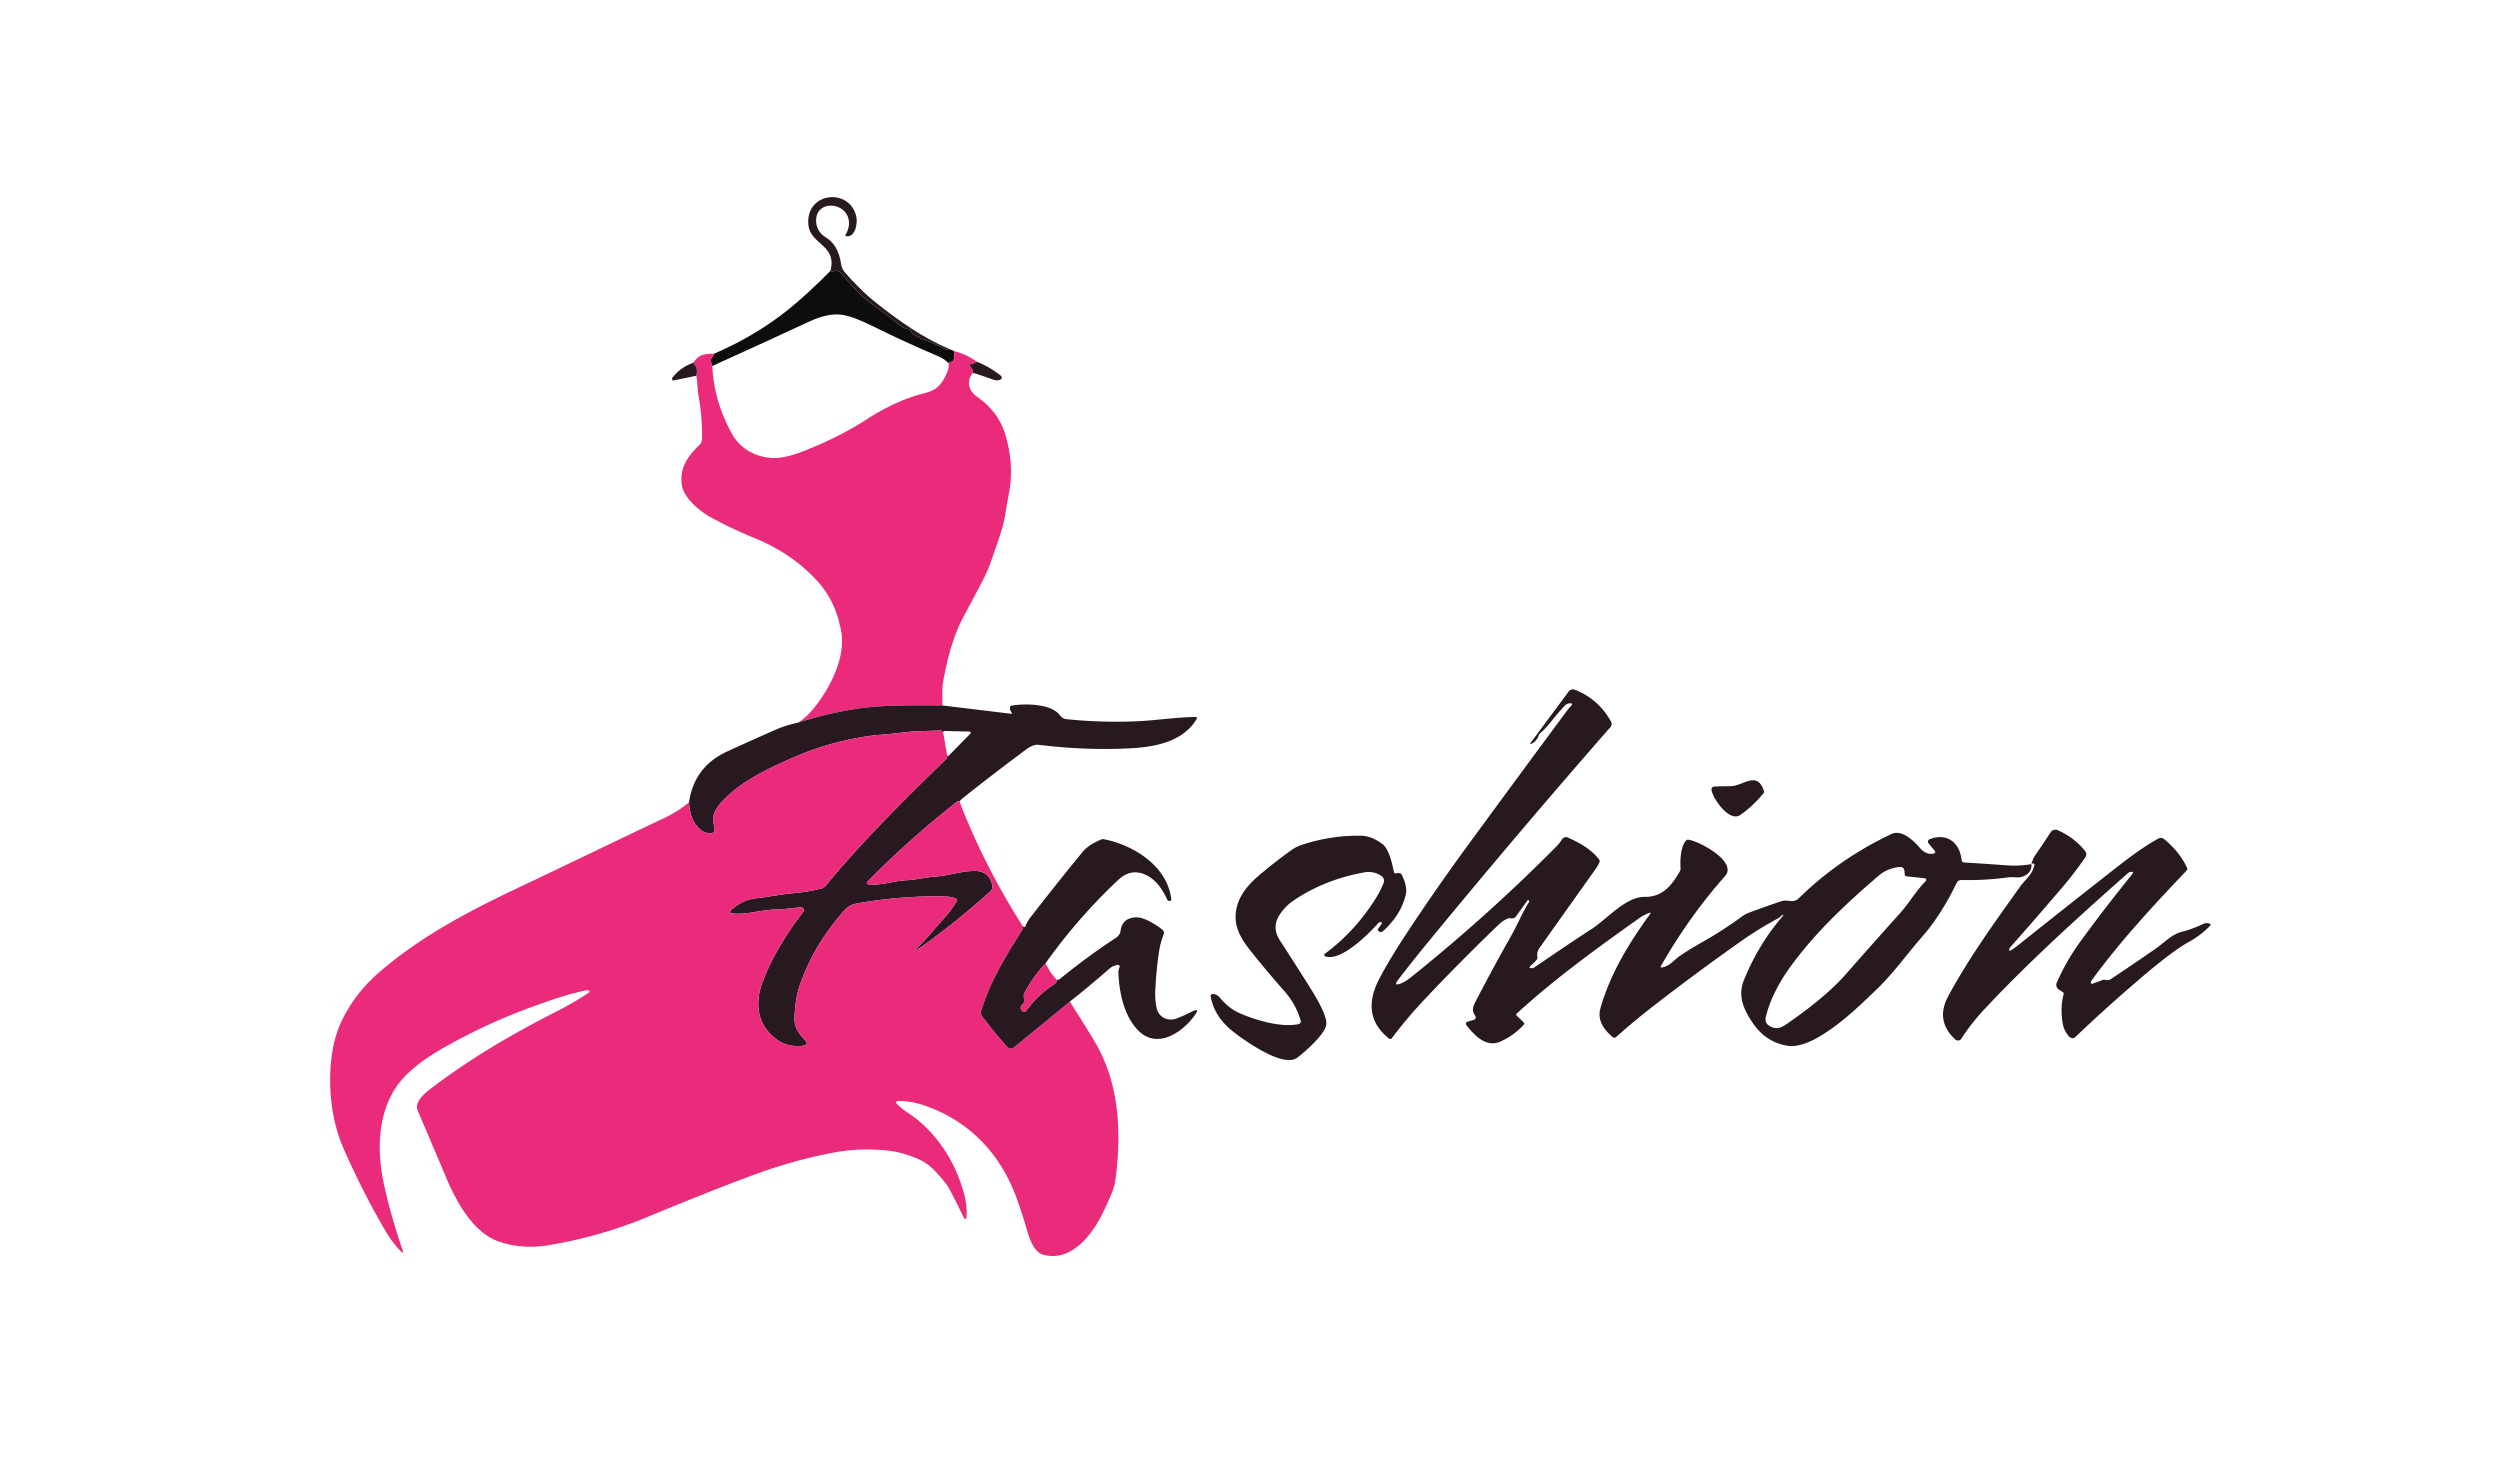 <?xml version="1.0" encoding="UTF-8" standalone="no"?>
<!DOCTYPE svg PUBLIC "-//W3C//DTD SVG 1.1//EN" "http://www.w3.org/Graphics/SVG/1.1/DTD/svg11.dtd">
<svg xmlns="http://www.w3.org/2000/svg" version="1.1" viewBox="0.00 0.00 939.00 556.00">
<g stroke-width="0.00" fill="none" stroke-linecap="butt">
<path stroke="#1b1316" vector-effect="non-scaling-stroke" d="
  M 356.54 131.07
  Q 356.53 131.36 356.02 131.41
  Q 355.66 131.44 355.34 131.27
  Q 350.93 128.89 346.77 127.46
  Q 344.78 126.77 343.02 125.47
  Q 342.42 125.02 342.15 124.33
  Q 341.85 123.56 341.05 123.60
  Q 340.54 123.62 340.09 123.40
  Q 338.07 122.40 336.50 121.01
  Q 334.99 119.66 333.25 118.42
  Q 329.76 115.93 326.29 113.28
  C 322.28 110.23 319.27 106.61 316.03 102.73
  Q 314.65 101.08 312.82 102.03
  Q 312.36 102.26 312.17 101.78
  Q 312.04 101.49 312.09 100.92"
/>
<path stroke="#7c1c44" vector-effect="non-scaling-stroke" d="
  M 358.47 131.92
  Q 358.60 133.76 358.17 135.24
  Q 358.03 135.72 357.54 135.81
  Q 356.68 135.96 356.25 136.40"
/>
<path stroke="#7c1c44" vector-effect="non-scaling-stroke" d="
  M 267.53 137.47
  Q 266.61 135.29 267.36 134.36
  Q 267.99 133.58 268.22 132.86"
/>
<path stroke="#89224e" vector-effect="non-scaling-stroke" d="
  M 366.82 135.85
  Q 365.81 136.56 364.69 136.77
  A 0.53 0.53 0.0 0 0 364.43 137.69
  Q 365.63 138.77 365.41 140.03"
/>
<path stroke="#89224e" vector-effect="non-scaling-stroke" d="
  M 354.00 264.97
  Q 337.33 264.77 329.10 265.40
  Q 315.85 266.40 299.76 271.42"
/>
<path stroke="#89224e" vector-effect="non-scaling-stroke" d="
  M 261.53 141.12
  Q 262.35 138.01 260.28 136.28"
/>
<path stroke="#89224e" vector-effect="non-scaling-stroke" d="
  M 360.44 301.04
  Q 359.81 300.86 359.40 301.18
  Q 341.35 315.34 325.75 331.21
  A 0.55 0.55 0.0 0 0 326.08 332.14
  C 331.11 332.68 335.58 330.85 340.50 330.61
  C 344.29 330.41 347.85 329.48 351.61 329.22
  C 356.66 328.86 361.23 327.08 366.27 327.13
  Q 371.44 327.18 372.67 332.34
  Q 373.03 333.84 371.88 334.87
  Q 357.87 347.47 344.42 356.79
  Q 344.32 356.86 344.25 356.75
  L 344.12 356.52
  Q 344.06 356.41 344.07 356.40
  Q 348.14 352.49 351.46 348.41
  Q 351.54 348.31 355.39 343.96
  Q 357.70 341.35 359.40 338.29
  Q 359.68 337.78 359.15 337.56
  Q 357.39 336.81 355.35 336.75
  Q 339.25 336.29 322.05 339.31
  Q 319.09 339.83 317.34 341.76
  Q 306.04 354.23 300.61 369.46
  Q 298.58 375.16 298.42 382.57
  C 298.34 386.25 300.30 388.58 302.74 391.00
  A 1.01 1.01 0.0 0 1 302.19 392.71
  Q 296.11 393.64 291.63 390.35
  C 284.68 385.25 283.40 377.24 286.19 369.50
  Q 290.84 356.62 301.73 342.43
  A 0.97 0.96 46.8 0 0 301.76 341.30
  Q 301.32 340.65 300.53 340.76
  Q 295.83 341.45 290.72 341.64
  C 285.28 341.85 280.37 343.73 274.85 343.06
  A 0.67 0.66 -62.9 0 1 274.48 341.91
  Q 278.81 337.92 284.23 337.36
  C 288.85 336.88 293.41 335.86 298.03 335.48
  Q 303.25 335.05 308.73 333.67
  A 2.24 2.20 12.2 0 0 309.90 332.93
  C 323.82 316.11 338.84 301.14 355.22 285.24
  Q 355.72 284.75 355.77 283.77"
/>
<path stroke="#89224e" vector-effect="non-scaling-stroke" d="
  M 354.22 274.95
  Q 353.85 274.38 353.12 274.40
  Q 349.25 274.50 345.38 274.63
  C 340.54 274.79 335.85 275.62 331.02 275.96
  Q 328.07 276.16 324.78 276.69
  Q 311.08 278.88 298.89 284.13
  C 289.42 288.22 278.84 293.09 271.70 300.51
  C 270.00 302.28 267.43 305.60 267.86 308.25
  Q 268.10 309.71 268.35 311.13
  Q 268.68 312.98 266.81 312.96
  Q 264.71 312.93 263.27 311.76
  Q 259.14 308.41 258.80 301.37"
/>
<path stroke="#89224e" vector-effect="non-scaling-stroke" d="
  M 384.27 348.01
  Q 384.28 348.83 383.88 349.47
  C 378.07 358.62 372.35 367.88 368.86 378.64
  C 368.52 379.68 368.04 380.48 368.80 381.52
  Q 373.34 387.70 378.30 393.18
  Q 379.49 394.49 380.87 393.37
  L 401.84 376.21"
/>
<path stroke="#89224e" vector-effect="non-scaling-stroke" d="
  M 392.71 361.81
  Q 388.10 366.78 384.76 372.97
  A 2.03 1.99 58.0 0 0 384.53 374.02
  L 384.64 375.95
  Q 384.68 376.69 384.14 377.19
  Q 382.77 378.43 383.86 379.63
  A 1.08 1.08 0.0 0 0 385.53 379.54
  Q 389.89 373.56 395.98 369.67
  C 396.66 369.23 396.86 368.77 396.94 368.01"
/>
</g>
<path fill="#281820" d="
  M 356.54 131.07
  Q 356.53 131.36 356.02 131.41
  Q 355.66 131.44 355.34 131.27
  Q 350.93 128.89 346.77 127.46
  Q 344.78 126.77 343.02 125.47
  Q 342.42 125.02 342.15 124.33
  Q 341.85 123.56 341.05 123.60
  Q 340.54 123.62 340.09 123.40
  Q 338.07 122.40 336.50 121.01
  Q 334.99 119.66 333.25 118.42
  Q 329.76 115.93 326.29 113.28
  C 322.28 110.23 319.27 106.61 316.03 102.73
  Q 314.65 101.08 312.82 102.03
  Q 312.36 102.26 312.17 101.78
  Q 312.04 101.49 312.09 100.92
  C 313.98 92.03 304.39 91.66 303.64 84.59
  C 302.31 72.09 319.25 70.28 321.65 81.45
  C 322.13 83.67 321.41 88.92 318.06 88.76
  Q 317.25 88.72 317.67 88.02
  C 319.98 84.17 319.02 79.50 314.76 77.76
  C 311.38 76.38 307.25 77.70 306.62 81.63
  C 306.13 84.62 307.48 87.57 310.08 89.11
  Q 314.87 91.95 315.90 99.09
  Q 316.16 100.92 317.23 102.17
  C 320.97 106.53 325.10 110.63 329.80 114.32
  C 337.96 120.74 346.95 127.06 356.54 131.07
  Z"
/>
<path fill="#0d0d0c" d="
  M 312.09 100.92
  Q 312.04 101.49 312.17 101.78
  Q 312.36 102.26 312.82 102.03
  Q 314.65 101.08 316.03 102.73
  C 319.27 106.61 322.28 110.23 326.29 113.28
  Q 329.76 115.93 333.25 118.42
  Q 334.99 119.66 336.50 121.01
  Q 338.07 122.40 340.09 123.40
  Q 340.54 123.62 341.05 123.60
  Q 341.85 123.56 342.15 124.33
  Q 342.42 125.02 343.02 125.47
  Q 344.78 126.77 346.77 127.46
  Q 350.93 128.89 355.34 131.27
  Q 355.66 131.44 356.02 131.41
  Q 356.53 131.36 356.54 131.07
  L 358.47 131.92
  Q 358.60 133.76 358.17 135.24
  Q 358.03 135.72 357.54 135.81
  Q 356.68 135.96 356.25 136.40
  Q 354.81 134.85 352.59 133.90
  Q 339.57 128.34 327.21 122.23
  Q 320.27 118.79 316.11 118.23
  Q 310.97 117.52 304.00 120.76
  Q 286.25 129.01 267.53 137.47
  Q 266.61 135.29 267.36 134.36
  Q 267.99 133.58 268.22 132.86
  Q 283.99 126.05 296.33 116.07
  Q 303.30 110.44 311.74 101.90
  Q 312.00 101.63 312.05 101.25
  L 312.09 100.92
  Z"
/>
<path fill="#ea2b7b" d="
  M 358.47 131.92
  Q 363.00 133.01 366.82 135.85
  Q 365.81 136.56 364.69 136.77
  A 0.53 0.53 0.0 0 0 364.43 137.69
  Q 365.63 138.77 365.41 140.03
  C 362.84 143.21 363.81 146.77 366.91 148.96
  C 372.07 152.59 375.68 156.97 377.57 163.18
  Q 380.99 174.45 378.97 185.24
  Q 378.21 189.27 377.55 193.29
  C 376.58 199.14 374.28 204.71 372.41 210.35
  Q 371.14 214.16 368.99 218.28
  Q 365.62 224.73 362.23 230.99
  C 357.96 238.85 355.71 247.64 354.17 256.49
  Q 353.82 258.53 354.00 264.97
  Q 337.33 264.77 329.10 265.40
  Q 315.85 266.40 299.76 271.42
  Q 302.66 269.60 305.26 266.50
  C 311.38 259.22 317.62 247.30 316.02 237.63
  Q 314.12 226.13 307.13 218.40
  Q 297.69 207.96 283.57 202.17
  Q 274.74 198.56 266.82 194.21
  C 262.76 191.98 256.88 187.10 256.12 182.26
  C 255.12 175.90 258.24 171.43 262.59 167.24
  Q 263.72 166.16 263.72 164.42
  Q 263.75 156.11 262.36 148.61
  C 261.90 146.14 262.01 143.65 261.53 141.12
  Q 262.35 138.01 260.28 136.28
  C 261.61 134.76 262.49 133.51 264.60 133.15
  Q 266.34 132.84 268.22 132.86
  Q 267.99 133.58 267.36 134.36
  Q 266.61 135.29 267.53 137.47
  Q 268.15 150.76 274.96 163.01
  C 278.16 168.77 284.27 171.95 290.76 172.03
  Q 295.28 172.08 302.70 169.10
  Q 315.75 163.87 325.67 157.42
  C 332.29 153.13 339.56 149.62 347.05 147.73
  C 351.63 146.57 353.32 144.91 355.37 140.70
  Q 356.65 138.10 356.25 136.40
  Q 356.68 135.96 357.54 135.81
  Q 358.03 135.72 358.17 135.24
  Q 358.60 133.76 358.47 131.92
  Z"
/>
<path fill="#281820" d="
  M 366.82 135.85
  Q 371.03 137.44 375.36 140.66
  Q 377.43 142.20 374.93 142.84
  Q 374.19 143.03 372.30 142.33
  Q 368.97 141.10 365.41 140.03
  Q 365.63 138.77 364.43 137.69
  A 0.53 0.53 0.0 0 1 364.69 136.77
  Q 365.81 136.56 366.82 135.85
  Z"
/>
<path fill="#281820" d="
  M 260.28 136.28
  Q 262.35 138.01 261.53 141.12
  L 253.17 142.88
  A 0.62 0.62 0.0 0 1 252.55 141.89
  Q 255.52 138.01 260.28 136.28
  Z"
/>
<path fill="#281820" d="
  M 762.98 324.56
  Q 763.29 328.05 759.47 329.31
  C 757.88 329.83 756.10 329.30 754.43 329.52
  Q 745.57 330.74 736.68 330.53
  A 1.87 1.85 13.6 0 0 734.96 331.57
  C 731.53 338.62 727.23 345.85 722.06 351.72
  C 716.23 358.36 711.23 365.50 704.91 371.57
  C 697.87 378.34 690.71 385.22 682.46 389.86
  C 679.45 391.55 674.95 393.40 671.41 392.80
  Q 663.12 391.42 658.20 384.04
  C 654.80 378.94 652.65 373.95 655.01 368.14
  Q 660.49 354.63 669.69 343.98
  Q 670.08 343.53 669.51 343.72
  Q 669.11 343.85 668.86 344.16
  Q 668.54 344.54 668.10 344.78
  Q 660.20 349.11 654.86 352.87
  Q 637.34 365.18 620.37 378.37
  Q 613.24 383.91 607.02 389.52
  A 0.98 0.97 -46.2 0 1 605.76 389.55
  C 602.56 386.95 599.86 383.22 601.09 378.82
  C 604.75 365.79 612.02 353.94 619.81 343.27
  Q 620.28 342.63 619.53 342.88
  Q 617.56 343.53 615.73 344.84
  C 599.82 356.13 583.92 367.64 569.71 380.68
  Q 569.27 381.08 569.70 381.50
  L 572.24 383.95
  Q 572.73 384.42 572.27 384.92
  Q 568.63 388.94 563.53 391.22
  C 558.18 393.62 553.71 388.80 550.75 385.00
  A 0.78 0.78 0.0 0 1 551.14 383.78
  L 553.56 383.04
  A 1.02 1.02 0.0 0 0 554.08 381.45
  C 552.76 379.68 553.15 378.24 554.14 376.33
  Q 560.93 363.26 567.29 352.04
  Q 568.97 349.06 570.71 345.43
  Q 572.37 341.96 574.31 338.78
  Q 574.54 338.40 574.17 338.17
  L 573.94 338.02
  Q 573.89 337.99 573.85 338.04
  Q 571.54 341.22 569.41 344.19
  Q 568.70 345.17 567.22 344.90
  Q 566.73 344.81 566.27 345.01
  Q 564.45 345.81 562.98 347.22
  Q 548.63 361.00 535.19 375.24
  Q 528.60 382.21 522.75 389.96
  A 0.73 0.73 0.0 0 1 521.71 390.09
  C 513.57 383.60 513.80 375.59 518.29 367.19
  Q 521.84 360.56 526.75 352.99
  Q 537.99 335.70 551.58 317.15
  Q 569.04 293.30 588.54 266.97
  Q 589.20 266.08 589.92 265.33
  Q 591.25 263.94 589.34 264.20
  Q 588.39 264.33 587.71 265.07
  Q 584.82 268.17 582.40 271.27
  Q 580.73 273.41 578.57 275.34
  Q 578.19 275.68 578.00 276.15
  Q 577.11 278.36 575.54 279.19
  Q 574.26 279.87 575.13 278.71
  L 589.22 259.70
  A 1.92 1.92 0.0 0 1 591.45 259.05
  Q 600.22 262.39 605.10 271.00
  A 1.84 1.83 -39.2 0 1 604.88 273.11
  Q 570.83 311.96 536.15 354.15
  Q 530.44 361.10 525.05 368.14
  Q 523.31 370.43 526.01 369.45
  Q 527.80 368.80 530.29 366.80
  Q 559.28 343.50 584.51 318.00
  Q 585.75 316.75 586.72 315.24
  A 1.78 1.77 -61.1 0 1 588.95 314.59
  C 593.31 316.60 597.72 318.97 600.63 322.83
  A 1.06 1.04 -51.4 0 1 600.74 323.91
  Q 600.13 325.22 599.30 326.40
  Q 588.50 341.59 578.28 355.98
  Q 577.11 357.61 577.45 359.56
  A 1.09 1.07 -30.3 0 1 577.22 360.42
  Q 576.28 361.55 575.17 362.50
  Q 573.62 363.82 575.66 363.64
  Q 575.98 363.61 576.98 362.91
  Q 587.47 355.69 598.13 348.72
  C 603.63 345.12 610.71 336.78 617.71 336.87
  C 624.51 336.95 627.76 332.67 630.93 327.33
  Q 631.27 326.76 631.22 326.09
  C 631.01 323.26 631.20 317.91 633.30 315.70
  Q 633.67 315.31 634.21 315.39
  C 638.75 316.14 652.63 323.79 647.94 329.05
  Q 634.77 343.85 623.97 362.58
  Q 623.37 363.62 624.54 363.34
  C 627.44 362.64 628.85 360.44 631.16 358.89
  Q 634.92 356.38 638.93 354.12
  Q 647.11 349.50 654.30 344.23
  Q 655.49 343.35 656.84 342.84
  Q 662.65 340.66 668.87 338.56
  C 671.72 337.60 673.44 339.54 675.72 337.30
  Q 690.69 322.61 710.41 313.26
  C 714.40 311.37 718.99 315.99 721.35 318.74
  A 5.77 5.73 -13.5 0 0 724.44 320.62
  Q 725.29 320.82 726.19 320.62
  Q 727.31 320.36 726.59 319.47
  L 724.36 316.73
  A 0.98 0.98 0.0 0 1 724.77 315.20
  C 731.34 312.68 736.10 316.53 736.78 323.03
  Q 736.87 323.90 737.74 323.95
  Q 745.32 324.40 753.75 325.02
  Q 758.47 325.37 762.98 324.56
  Z
  M 715.40 328.33
  L 715.36 327.50
  Q 715.27 325.39 713.18 325.66
  Q 708.75 326.23 705.65 328.89
  C 693.48 339.32 681.82 350.20 672.37 363.26
  C 668.40 368.75 664.88 375.23 663.26 381.86
  Q 662.71 384.09 664.42 385.20
  C 667.49 387.20 669.42 385.77 671.85 384.08
  Q 685.91 374.32 693.28 365.93
  Q 703.34 354.48 713.77 342.86
  C 717.25 338.99 719.65 334.55 723.32 330.94
  A 0.63 0.63 0.0 0 0 722.95 329.87
  L 716.17 329.15
  Q 715.43 329.07 715.40 328.33
  Z"
/>
<path fill="#281820" d="
  M 360.44 301.04
  Q 359.81 300.86 359.40 301.18
  Q 341.35 315.34 325.75 331.21
  A 0.55 0.55 0.0 0 0 326.08 332.14
  C 331.11 332.68 335.58 330.85 340.50 330.61
  C 344.29 330.41 347.85 329.48 351.61 329.22
  C 356.66 328.86 361.23 327.08 366.27 327.13
  Q 371.44 327.18 372.67 332.34
  Q 373.03 333.84 371.88 334.87
  Q 357.87 347.47 344.42 356.79
  Q 344.32 356.86 344.25 356.75
  L 344.12 356.52
  Q 344.06 356.41 344.07 356.40
  Q 348.14 352.49 351.46 348.41
  Q 351.54 348.31 355.39 343.96
  Q 357.70 341.35 359.40 338.29
  Q 359.68 337.78 359.15 337.56
  Q 357.39 336.81 355.35 336.75
  Q 339.25 336.29 322.05 339.31
  Q 319.09 339.83 317.34 341.76
  Q 306.04 354.23 300.61 369.46
  Q 298.58 375.16 298.42 382.57
  C 298.34 386.25 300.30 388.58 302.74 391.00
  A 1.01 1.01 0.0 0 1 302.19 392.71
  Q 296.11 393.64 291.63 390.35
  C 284.68 385.25 283.40 377.24 286.19 369.50
  Q 290.84 356.62 301.73 342.43
  A 0.97 0.96 46.8 0 0 301.76 341.30
  Q 301.32 340.65 300.53 340.76
  Q 295.83 341.45 290.72 341.64
  C 285.28 341.85 280.37 343.73 274.85 343.06
  A 0.67 0.66 -62.9 0 1 274.48 341.91
  Q 278.81 337.92 284.23 337.36
  C 288.85 336.88 293.41 335.86 298.03 335.48
  Q 303.25 335.05 308.73 333.67
  A 2.24 2.20 12.2 0 0 309.90 332.93
  C 323.82 316.11 338.84 301.14 355.22 285.24
  Q 355.72 284.75 355.77 283.77
  Q 355.88 283.82 355.98 283.93
  Q 356.11 284.08 356.25 283.93
  L 364.19 275.84
  Q 365.22 274.79 363.75 274.76
  Q 359.22 274.67 355.00 274.57
  Q 354.62 274.56 354.22 274.95
  Q 353.85 274.38 353.12 274.40
  Q 349.25 274.50 345.38 274.63
  C 340.54 274.79 335.85 275.62 331.02 275.96
  Q 328.07 276.16 324.78 276.69
  Q 311.08 278.88 298.89 284.13
  C 289.42 288.22 278.84 293.09 271.70 300.51
  C 270.00 302.28 267.43 305.60 267.86 308.25
  Q 268.10 309.71 268.35 311.13
  Q 268.68 312.98 266.81 312.96
  Q 264.71 312.93 263.27 311.76
  Q 259.14 308.41 258.80 301.37
  Q 260.68 287.96 273.18 282.23
  Q 282.32 278.04 291.48 274.02
  Q 295.02 272.47 299.76 271.42
  Q 315.85 266.40 329.10 265.40
  Q 337.33 264.77 354.00 264.97
  L 379.74 268.09
  Q 380.36 268.16 379.98 267.68
  Q 379.31 266.81 379.32 265.78
  Q 379.32 265.16 379.93 265.05
  C 384.88 264.16 394.94 264.26 398.13 268.70
  A 3.46 3.43 -14.7 0 0 400.58 270.12
  Q 413.10 271.42 426.13 270.95
  C 433.61 270.68 441.44 269.39 449.12 269.30
  A 0.45 0.45 0.0 0 1 449.51 269.97
  C 444.60 278.38 434.26 280.49 425.41 281.01
  Q 408.40 282.00 390.06 279.75
  Q 388.08 279.51 385.34 281.55
  Q 372.67 290.98 361.43 299.93
  Q 360.91 300.35 360.44 301.04
  Z"
/>
<path fill="#ea2b7b" d="
  M 354.22 274.95
  L 355.77 283.77
  Q 355.72 284.75 355.22 285.24
  C 338.84 301.14 323.82 316.11 309.90 332.93
  A 2.24 2.20 12.2 0 1 308.73 333.67
  Q 303.25 335.05 298.03 335.48
  C 293.41 335.86 288.85 336.88 284.23 337.36
  Q 278.81 337.92 274.48 341.91
  A 0.67 0.66 -62.9 0 0 274.85 343.06
  C 280.37 343.73 285.28 341.85 290.72 341.64
  Q 295.83 341.45 300.53 340.76
  Q 301.32 340.65 301.76 341.30
  A 0.97 0.96 46.8 0 1 301.73 342.43
  Q 290.84 356.62 286.19 369.50
  C 283.40 377.24 284.68 385.25 291.63 390.35
  Q 296.11 393.64 302.19 392.71
  A 1.01 1.01 0.0 0 0 302.74 391.00
  C 300.30 388.58 298.34 386.25 298.42 382.57
  Q 298.58 375.16 300.61 369.46
  Q 306.04 354.23 317.34 341.76
  Q 319.09 339.83 322.05 339.31
  Q 339.25 336.29 355.35 336.75
  Q 357.39 336.81 359.15 337.56
  Q 359.68 337.78 359.40 338.29
  Q 357.70 341.35 355.39 343.96
  Q 351.54 348.31 351.46 348.41
  Q 348.14 352.49 344.07 356.40
  Q 344.06 356.41 344.12 356.52
  L 344.25 356.75
  Q 344.32 356.86 344.42 356.79
  Q 357.87 347.47 371.88 334.87
  Q 373.03 333.84 372.67 332.34
  Q 371.44 327.18 366.27 327.13
  C 361.23 327.08 356.66 328.86 351.61 329.22
  C 347.85 329.48 344.29 330.41 340.50 330.61
  C 335.58 330.85 331.11 332.68 326.08 332.14
  A 0.55 0.55 0.0 0 1 325.75 331.21
  Q 341.35 315.34 359.40 301.18
  Q 359.81 300.86 360.44 301.04
  Q 361.87 305.00 363.54 308.90
  Q 372.00 328.65 383.48 346.82
  Q 383.86 347.43 384.27 348.01
  Q 384.28 348.83 383.88 349.47
  C 378.07 358.62 372.35 367.88 368.86 378.64
  C 368.52 379.68 368.04 380.48 368.80 381.52
  Q 373.34 387.70 378.30 393.18
  Q 379.49 394.49 380.87 393.37
  L 401.84 376.21
  Q 409.81 388.77 411.94 392.57
  C 420.49 407.83 421.35 426.09 418.83 443.97
  Q 418.40 447.05 414.27 455.45
  C 410.11 463.93 402.51 473.85 392.19 471.38
  C 388.50 470.49 386.84 465.81 385.85 462.40
  Q 384.13 456.46 382.06 450.62
  C 376.09 433.78 364.48 421.28 347.57 415.34
  Q 342.53 413.57 337.89 413.52
  Q 335.61 413.50 337.28 415.06
  Q 338.96 416.61 340.67 417.73
  C 351.52 424.80 358.84 436.17 362.12 448.45
  Q 363.16 452.35 363.06 456.28
  Q 362.98 459.38 361.64 456.58
  Q 359.16 451.41 356.43 446.32
  Q 355.37 444.33 351.41 440.07
  Q 348.51 436.97 345.26 435.50
  Q 339.24 432.78 333.50 432.17
  Q 323.23 431.07 313.66 432.81
  Q 298.37 435.60 282.31 441.57
  Q 265.55 447.80 243.53 456.95
  Q 225.21 464.57 205.77 467.73
  Q 195.76 469.36 187.06 466.20
  C 177.76 462.82 171.54 451.72 167.62 442.40
  Q 162.29 429.74 156.90 417.16
  C 155.63 414.19 158.87 411.15 161.59 409.06
  C 176.81 397.39 192.49 388.35 208.95 379.95
  Q 215.78 376.47 221.25 372.76
  A 0.41 0.41 0.0 0 0 221.16 372.03
  Q 220.73 371.87 220.27 371.96
  C 213.21 373.39 207.65 375.37 200.64 377.89
  Q 182.45 384.44 165.83 394.00
  Q 158.46 398.24 153.28 403.07
  C 141.76 413.83 141.08 430.87 144.32 445.35
  Q 146.94 457.09 151.13 469.32
  Q 151.85 471.44 150.33 469.80
  Q 147.22 466.44 144.98 462.65
  Q 136.60 448.49 129.26 431.89
  Q 123.59 419.08 124.05 403.35
  Q 124.39 391.63 128.41 383.30
  Q 133.38 372.99 142.54 365.09
  C 158.27 351.54 176.07 342.21 195.99 332.80
  C 213.86 324.35 231.84 315.57 249.51 307.25
  Q 254.37 304.97 258.80 301.37
  Q 259.14 308.41 263.27 311.76
  Q 264.71 312.93 266.81 312.96
  Q 268.68 312.98 268.35 311.13
  Q 268.10 309.71 267.86 308.25
  C 267.43 305.60 270.00 302.28 271.70 300.51
  C 278.84 293.09 289.42 288.22 298.89 284.13
  Q 311.08 278.88 324.78 276.69
  Q 328.07 276.16 331.02 275.96
  C 335.85 275.62 340.54 274.79 345.38 274.63
  Q 349.25 274.50 353.12 274.40
  Q 353.85 274.38 354.22 274.95
  Z"
/>
<path fill="#281820" d="
  M 653.68 306.10
  C 649.59 308.93 643.58 300.26 642.89 296.99
  Q 642.57 295.47 644.13 295.41
  Q 647.26 295.29 650.07 295.30
  C 654.45 295.31 660.04 289.28 662.51 297.01
  Q 662.69 297.58 662.31 298.05
  Q 658.25 302.94 653.68 306.10
  Z"
/>
<path fill="#281820" d="
  M 762.98 324.56
  Q 763.64 322.34 764.42 321.22
  Q 767.41 316.95 770.16 312.66
  A 2.20 2.19 28.1 0 1 772.90 311.83
  Q 778.99 314.49 783.10 319.56
  Q 784.10 320.80 783.20 322.10
  Q 779.05 328.08 774.45 333.47
  Q 764.63 344.97 755.04 355.82
  Q 754.71 356.19 754.65 356.68
  Q 754.56 357.39 755.17 357.01
  Q 756.69 356.08 757.82 355.18
  Q 774.56 341.80 789.91 329.78
  C 796.18 324.87 803.41 318.97 810.65 314.98
  Q 811.82 314.34 812.92 315.24
  Q 818.63 319.92 821.44 325.91
  Q 821.73 326.51 821.27 327.00
  C 808.48 340.44 796.23 353.68 785.60 368.27
  Q 785.36 368.59 785.32 368.99
  A 0.49 0.49 0.0 0 0 785.98 369.49
  L 789.86 368.06
  Q 790.33 367.89 790.81 368.04
  Q 791.90 368.37 792.88 367.72
  Q 801.43 362.02 809.34 356.55
  C 812.65 354.26 815.78 350.88 819.54 349.96
  Q 823.31 349.04 827.32 347.12
  Q 828.65 346.48 829.97 346.92
  A 0.45 0.44 30.7 0 1 830.16 347.64
  Q 826.83 351.17 822.12 353.79
  Q 816.16 357.11 805.45 366.19
  Q 791.95 377.63 779.52 389.48
  A 1.61 1.61 0.0 0 1 777.22 389.39
  Q 775.24 387.22 774.77 384.51
  Q 773.75 378.50 775.08 373.48
  Q 775.23 372.91 774.74 372.60
  L 773.31 371.69
  A 2.09 2.09 0.0 0 1 772.52 369.09
  Q 776.11 360.88 781.50 353.48
  Q 790.73 340.83 800.79 328.44
  Q 801.75 327.26 800.24 327.50
  Q 799.65 327.60 799.21 327.99
  C 780.39 344.63 762.09 361.18 745.43 378.97
  Q 740.36 384.39 736.67 390.14
  A 1.50 1.50 0.0 0 1 734.40 390.43
  Q 726.78 383.38 731.77 374.14
  C 739.57 359.70 749.15 346.49 758.73 333.05
  C 760.62 330.39 763.39 328.48 764.12 324.93
  Q 764.20 324.55 763.84 324.38
  Q 763.52 324.22 762.98 324.56
  Z"
/>
<path fill="#281820" d="
  M 518.57 346.38
  Q 517.95 346.37 517.55 346.84
  C 513.73 351.21 503.45 361.27 497.75 359.19
  A 0.56 0.55 -52.7 0 1 497.62 358.22
  Q 508.84 350.00 516.72 337.45
  Q 518.58 334.49 519.70 331.57
  A 2.12 2.11 -61.7 0 0 518.96 329.09
  Q 516.02 327.01 512.30 327.69
  Q 497.58 330.36 486.04 338.11
  Q 482.54 340.47 480.43 343.91
  Q 477.63 348.45 480.78 353.29
  Q 486.78 362.53 492.43 371.56
  C 494.39 374.70 498.72 381.85 498.14 385.00
  C 497.44 388.73 490.01 395.17 487.26 397.26
  C 481.99 401.28 467.23 390.72 462.88 387.24
  Q 456.14 381.84 454.74 374.35
  A 0.85 0.84 -2.2 0 1 455.67 373.35
  Q 457.16 373.52 458.17 374.71
  C 460.43 377.38 462.80 379.39 466.09 380.76
  C 472.21 383.33 480.97 385.92 487.50 384.72
  Q 488.87 384.47 488.48 383.13
  Q 486.70 377.11 482.41 372.26
  Q 475.87 364.87 469.96 357.45
  C 467.28 354.09 464.55 350.17 464.16 345.81
  C 463.53 338.69 467.66 333.25 472.76 328.90
  Q 478.60 323.91 485.02 319.32
  Q 486.75 318.08 488.74 317.41
  Q 499.73 313.71 511.25 313.90
  Q 515.03 313.96 519.13 316.93
  C 521.75 318.83 522.91 324.51 523.57 327.57
  Q 523.71 328.19 524.32 328.02
  Q 525.03 327.82 525.81 328.00
  Q 526.27 328.11 526.48 328.53
  Q 528.68 332.95 528.04 335.85
  Q 526.32 343.55 519.45 349.75
  Q 518.71 350.42 517.91 349.81
  L 517.61 349.57
  A 0.42 0.41 36.4 0 1 517.52 349.02
  L 518.91 347.02
  Q 519.35 346.38 518.57 346.38
  Z"
/>
<path fill="#281820" d="
  M 392.71 361.81
  Q 388.10 366.78 384.76 372.97
  A 2.03 1.99 58.0 0 0 384.53 374.02
  L 384.64 375.95
  Q 384.68 376.69 384.14 377.19
  Q 382.77 378.43 383.86 379.63
  A 1.08 1.08 0.0 0 0 385.53 379.54
  Q 389.89 373.56 395.98 369.67
  C 396.66 369.23 396.86 368.77 396.94 368.01
  Q 397.23 368.02 397.55 367.96
  Q 397.83 367.91 398.09 367.70
  Q 408.28 359.37 419.21 352.20
  C 419.96 351.71 420.76 350.74 420.85 349.82
  Q 421.38 344.92 426.45 344.56
  C 429.56 344.33 434.04 347.19 436.55 349.15
  A 1.61 1.61 0.0 0 1 437.06 351.01
  Q 435.86 354.09 435.42 356.90
  Q 434.31 364.11 433.92 371.98
  Q 433.76 375.31 434.37 378.43
  C 435.09 382.11 438.70 383.81 442.05 382.50
  Q 444.86 381.40 447.58 380.01
  Q 450.94 378.29 448.73 381.36
  C 444.25 387.59 434.71 394.43 427.43 386.96
  C 422.20 381.60 420.40 372.92 420.07 365.49
  Q 420.02 364.36 420.49 363.30
  A 0.63 0.63 0.0 0 0 419.82 362.41
  Q 418.02 362.68 416.65 363.87
  Q 409.44 370.18 401.84 376.21
  L 380.87 393.37
  Q 379.49 394.49 378.30 393.18
  Q 373.34 387.70 368.80 381.52
  C 368.04 380.48 368.52 379.68 368.86 378.64
  C 372.35 367.88 378.07 358.62 383.88 349.47
  Q 384.28 348.83 384.27 348.01
  L 384.54 348.14
  Q 384.94 348.34 385.11 347.94
  C 385.58 346.86 386.11 345.77 386.83 344.84
  Q 396.94 331.79 406.67 319.92
  Q 408.72 317.43 413.54 315.33
  Q 414.06 315.10 414.62 315.21
  C 425.82 317.39 438.50 325.34 439.93 337.75
  Q 440.00 338.37 439.38 338.40
  Q 438.64 338.43 438.33 337.75
  Q 435.12 330.62 429.97 328.43
  Q 424.63 326.16 420.00 330.51
  Q 404.79 344.80 392.71 361.81
  Z"
/>
<path fill="#ea2b7b" d="
  M 392.71 361.81
  Q 394.55 365.59 396.94 368.01
  C 396.86 368.77 396.66 369.23 395.98 369.67
  Q 389.89 373.56 385.53 379.54
  A 1.08 1.08 0.0 0 1 383.86 379.63
  Q 382.77 378.43 384.14 377.19
  Q 384.68 376.69 384.64 375.95
  L 384.53 374.02
  A 2.03 1.99 58.0 0 1 384.76 372.97
  Q 388.10 366.78 392.71 361.81
  Z"
/>
</svg>
